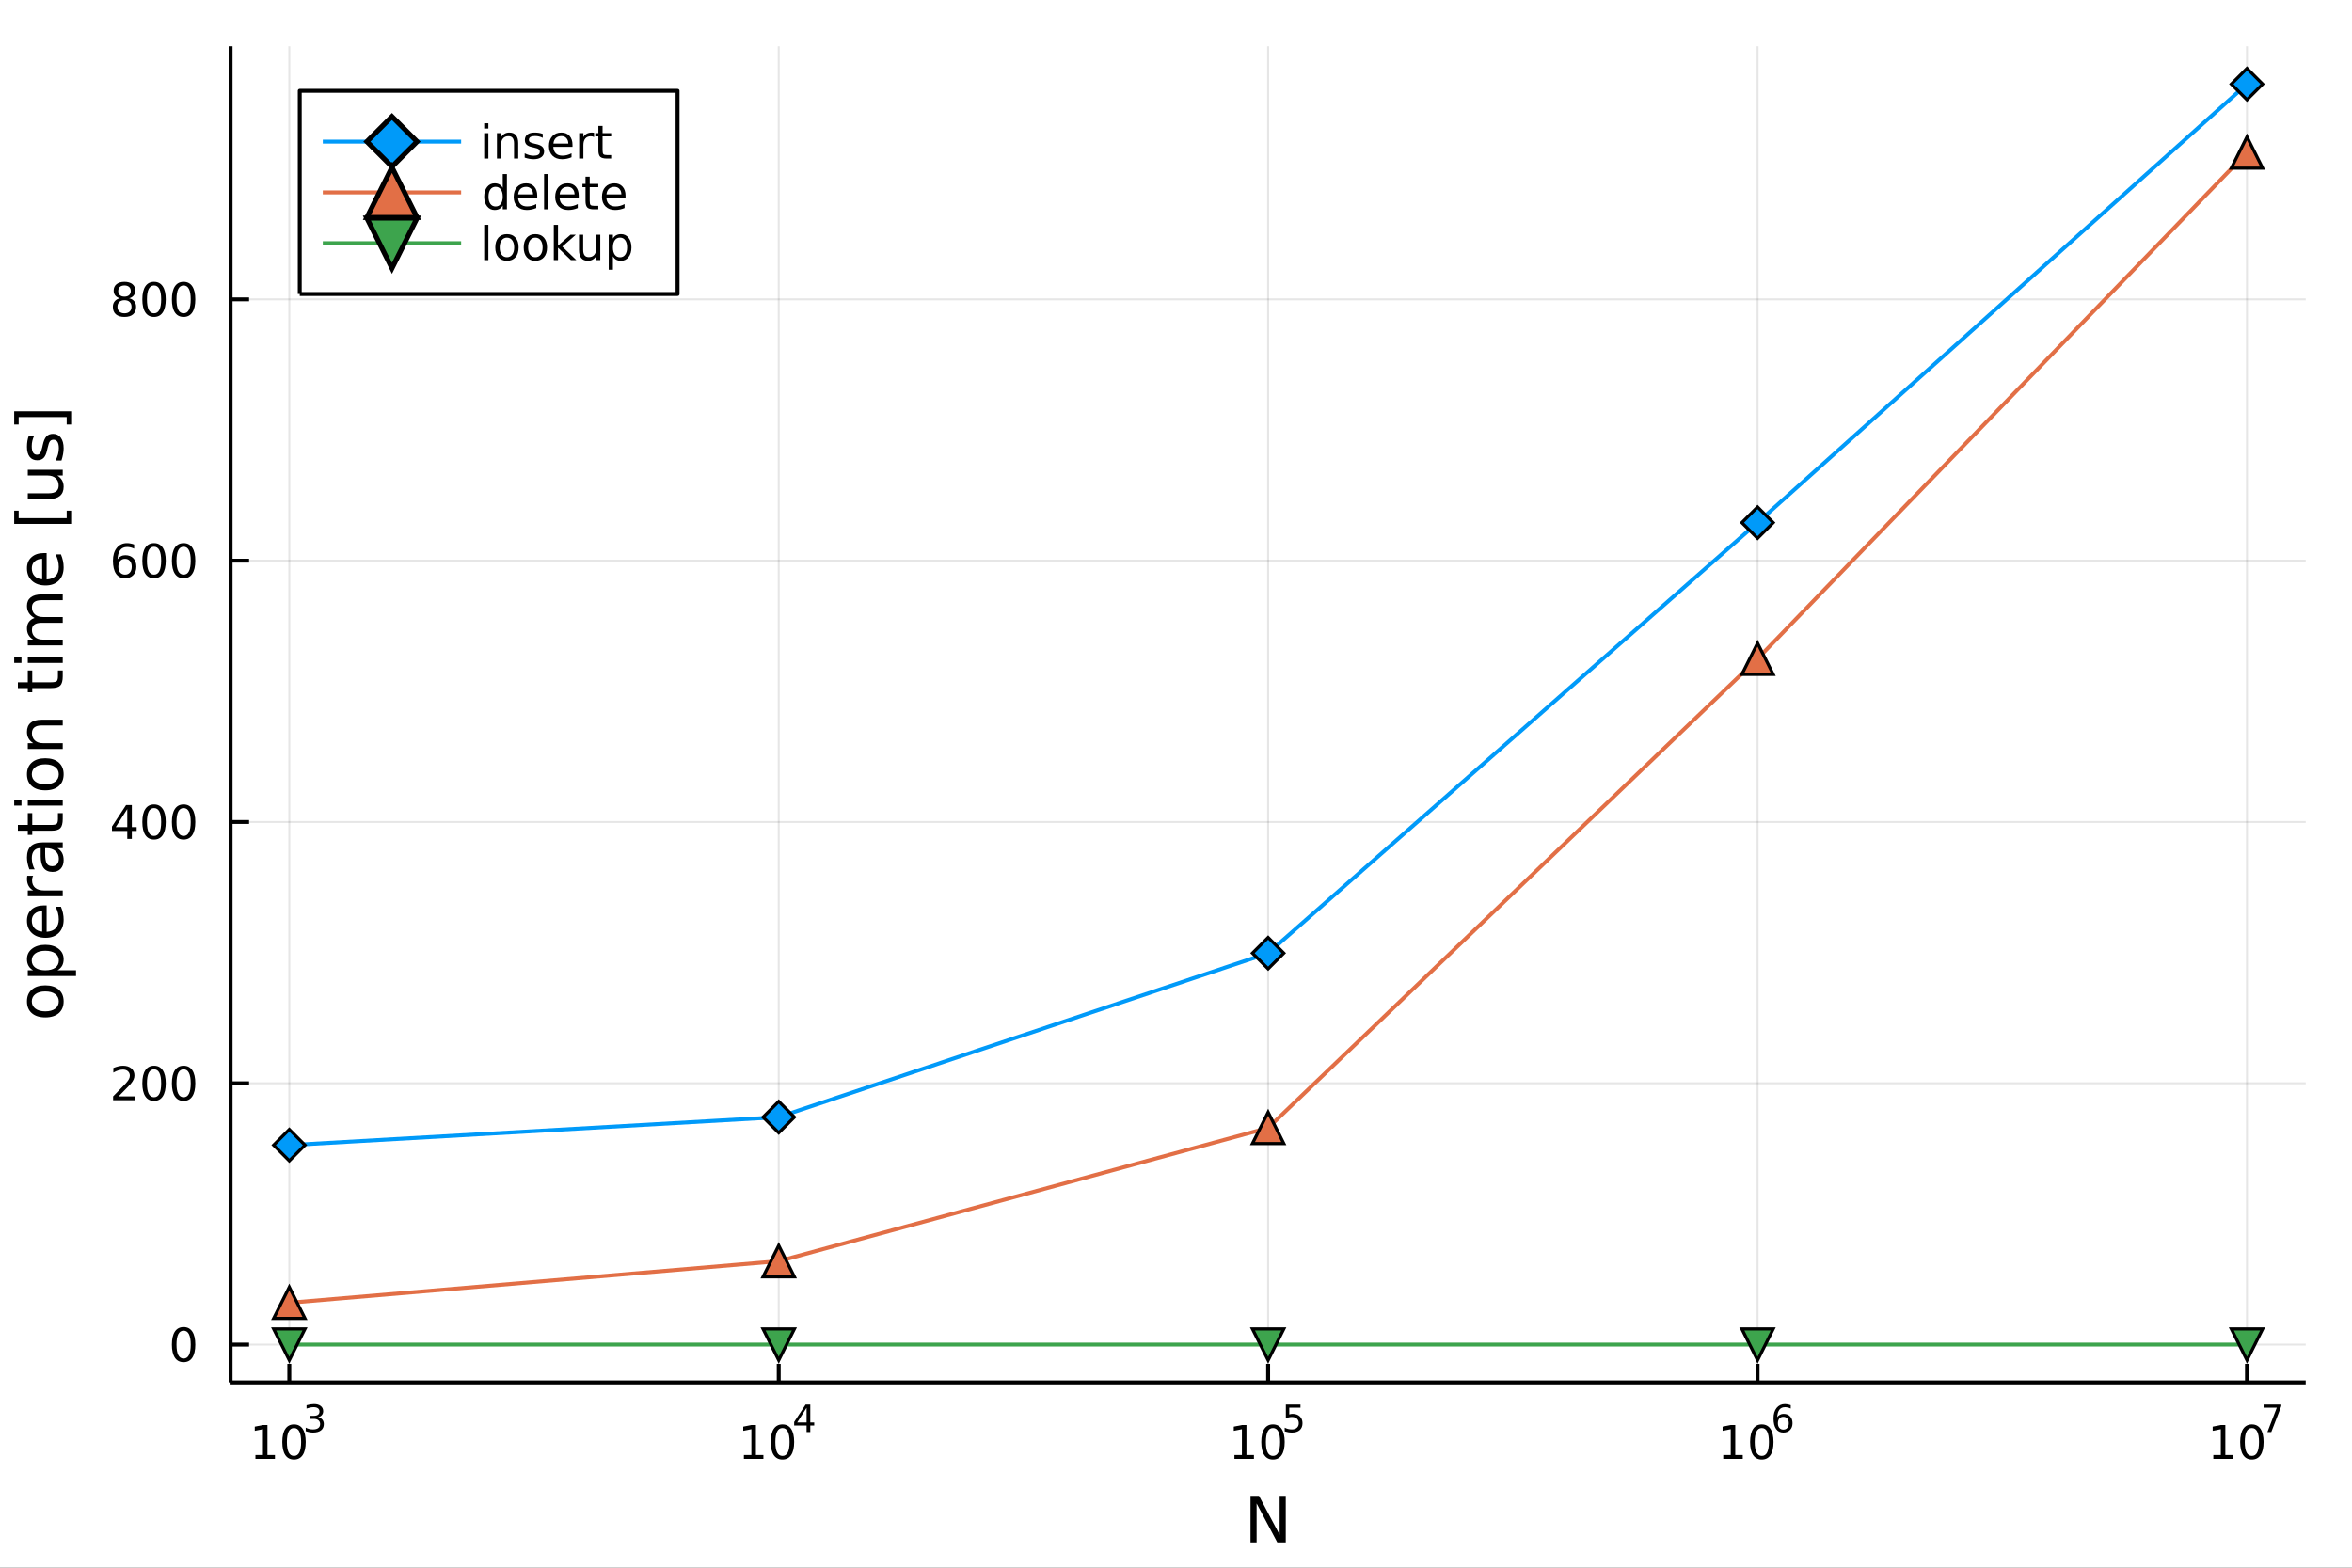 <?xml version="1.0" encoding="utf-8"?>
<svg xmlns="http://www.w3.org/2000/svg" xmlns:xlink="http://www.w3.org/1999/xlink" width="600" height="400" viewBox="0 0 2400 1600">
<rect x="0" y="0" width="2400" height="1600" fill="#333333" stroke="none"/>
<defs>
  <clipPath id="clip230">
    <rect x="0" y="0" width="2400" height="1600"/>
  </clipPath>
</defs>
<path clip-path="url(#clip230)" d="
M0 1600 L2400 1600 L2400 0 L0 0  Z
  " fill="#ffffff" fill-rule="evenodd" fill-opacity="1"/>
<defs>
  <clipPath id="clip231">
    <rect x="480" y="0" width="1681" height="1600"/>
  </clipPath>
</defs>
<path clip-path="url(#clip230)" d="
M235.283 1410.9 L2352.76 1410.9 L2352.76 47.244 L235.283 47.244  Z
  " fill="#ffffff" fill-rule="evenodd" fill-opacity="1"/>
<defs>
  <clipPath id="clip232">
    <rect x="235" y="47" width="2118" height="1365"/>
  </clipPath>
</defs>
<polyline clip-path="url(#clip232)" style="stroke:#000000; stroke-linecap:butt; stroke-linejoin:round; stroke-width:2; stroke-opacity:0.1; fill:none" points="
  295.211,1410.9 295.211,47.244 
  "/>
<polyline clip-path="url(#clip232)" style="stroke:#000000; stroke-linecap:butt; stroke-linejoin:round; stroke-width:2; stroke-opacity:0.1; fill:none" points="
  794.615,1410.9 794.615,47.244 
  "/>
<polyline clip-path="url(#clip232)" style="stroke:#000000; stroke-linecap:butt; stroke-linejoin:round; stroke-width:2; stroke-opacity:0.1; fill:none" points="
  1294.02,1410.9 1294.02,47.244 
  "/>
<polyline clip-path="url(#clip232)" style="stroke:#000000; stroke-linecap:butt; stroke-linejoin:round; stroke-width:2; stroke-opacity:0.1; fill:none" points="
  1793.42,1410.9 1793.42,47.244 
  "/>
<polyline clip-path="url(#clip232)" style="stroke:#000000; stroke-linecap:butt; stroke-linejoin:round; stroke-width:2; stroke-opacity:0.1; fill:none" points="
  2292.83,1410.9 2292.83,47.244 
  "/>
<polyline clip-path="url(#clip230)" style="stroke:#000000; stroke-linecap:butt; stroke-linejoin:round; stroke-width:4; stroke-opacity:1; fill:none" points="
  235.283,1410.9 2352.76,1410.9 
  "/>
<polyline clip-path="url(#clip230)" style="stroke:#000000; stroke-linecap:butt; stroke-linejoin:round; stroke-width:4; stroke-opacity:1; fill:none" points="
  295.211,1410.9 295.211,1392 
  "/>
<polyline clip-path="url(#clip230)" style="stroke:#000000; stroke-linecap:butt; stroke-linejoin:round; stroke-width:4; stroke-opacity:1; fill:none" points="
  794.615,1410.9 794.615,1392 
  "/>
<polyline clip-path="url(#clip230)" style="stroke:#000000; stroke-linecap:butt; stroke-linejoin:round; stroke-width:4; stroke-opacity:1; fill:none" points="
  1294.02,1410.9 1294.02,1392 
  "/>
<polyline clip-path="url(#clip230)" style="stroke:#000000; stroke-linecap:butt; stroke-linejoin:round; stroke-width:4; stroke-opacity:1; fill:none" points="
  1793.42,1410.9 1793.42,1392 
  "/>
<polyline clip-path="url(#clip230)" style="stroke:#000000; stroke-linecap:butt; stroke-linejoin:round; stroke-width:4; stroke-opacity:1; fill:none" points="
  2292.83,1410.9 2292.83,1392 
  "/>
<path clip-path="url(#clip230)" d="M260.655 1485.02 L268.294 1485.02 L268.294 1458.66 L259.984 1460.32 L259.984 1456.06 L268.248 1454.4 L272.923 1454.4 L272.923 1485.02 L280.562 1485.02 L280.562 1488.96 L260.655 1488.96 L260.655 1485.02 Z" fill="#000000" fill-rule="evenodd" fill-opacity="1" /><path clip-path="url(#clip230)" d="M300.007 1457.48 Q296.395 1457.48 294.567 1461.04 Q292.761 1464.58 292.761 1471.71 Q292.761 1478.82 294.567 1482.38 Q296.395 1485.92 300.007 1485.92 Q303.641 1485.92 305.446 1482.38 Q307.275 1478.82 307.275 1471.71 Q307.275 1464.58 305.446 1461.04 Q303.641 1457.48 300.007 1457.48 M300.007 1453.77 Q305.817 1453.77 308.872 1458.38 Q311.951 1462.96 311.951 1471.71 Q311.951 1480.44 308.872 1485.04 Q305.817 1489.63 300.007 1489.63 Q294.196 1489.63 291.118 1485.04 Q288.062 1480.44 288.062 1471.71 Q288.062 1462.96 291.118 1458.38 Q294.196 1453.77 300.007 1453.77 Z" fill="#000000" fill-rule="evenodd" fill-opacity="1" /><path clip-path="url(#clip230)" d="M324.646 1446.41 Q327.373 1446.99 328.897 1448.83 Q330.439 1450.68 330.439 1453.38 Q330.439 1457.54 327.58 1459.82 Q324.721 1462.09 319.455 1462.09 Q317.687 1462.09 315.807 1461.73 Q313.945 1461.4 311.951 1460.7 L311.951 1457.03 Q313.531 1457.95 315.412 1458.42 Q317.292 1458.89 319.342 1458.89 Q322.916 1458.89 324.778 1457.48 Q326.659 1456.07 326.659 1453.38 Q326.659 1450.9 324.91 1449.51 Q323.179 1448.1 320.076 1448.1 L316.803 1448.1 L316.803 1444.98 L320.226 1444.98 Q323.029 1444.98 324.515 1443.87 Q326 1442.74 326 1440.63 Q326 1438.47 324.458 1437.32 Q322.935 1436.16 320.076 1436.16 Q318.515 1436.16 316.728 1436.49 Q314.941 1436.83 312.797 1437.55 L312.797 1434.16 Q314.96 1433.56 316.841 1433.26 Q318.741 1432.96 320.414 1432.96 Q324.74 1432.96 327.26 1434.93 Q329.781 1436.89 329.781 1440.24 Q329.781 1442.57 328.445 1444.19 Q327.11 1445.79 324.646 1446.41 Z" fill="#000000" fill-rule="evenodd" fill-opacity="1" /><path clip-path="url(#clip230)" d="M759.072 1485.02 L766.71 1485.02 L766.71 1458.66 L758.4 1460.32 L758.4 1456.06 L766.664 1454.4 L771.34 1454.4 L771.34 1485.02 L778.979 1485.02 L778.979 1488.96 L759.072 1488.96 L759.072 1485.02 Z" fill="#000000" fill-rule="evenodd" fill-opacity="1" /><path clip-path="url(#clip230)" d="M798.423 1457.48 Q794.812 1457.48 792.983 1461.04 Q791.178 1464.58 791.178 1471.71 Q791.178 1478.82 792.983 1482.38 Q794.812 1485.92 798.423 1485.92 Q802.057 1485.92 803.863 1482.38 Q805.692 1478.82 805.692 1471.71 Q805.692 1464.58 803.863 1461.04 Q802.057 1457.48 798.423 1457.48 M798.423 1453.77 Q804.233 1453.77 807.289 1458.38 Q810.368 1462.96 810.368 1471.71 Q810.368 1480.44 807.289 1485.04 Q804.233 1489.63 798.423 1489.63 Q792.613 1489.63 789.534 1485.04 Q786.479 1480.44 786.479 1471.71 Q786.479 1462.96 789.534 1458.38 Q792.613 1453.77 798.423 1453.77 Z" fill="#000000" fill-rule="evenodd" fill-opacity="1" /><path clip-path="url(#clip230)" d="M823.044 1436.78 L813.452 1451.77 L823.044 1451.77 L823.044 1436.78 M822.047 1433.47 L826.824 1433.47 L826.824 1451.77 L830.83 1451.77 L830.83 1454.93 L826.824 1454.93 L826.824 1461.55 L823.044 1461.55 L823.044 1454.93 L810.368 1454.93 L810.368 1451.26 L822.047 1433.47 Z" fill="#000000" fill-rule="evenodd" fill-opacity="1" /><path clip-path="url(#clip230)" d="M1259.62 1485.02 L1267.26 1485.02 L1267.26 1458.66 L1258.95 1460.32 L1258.95 1456.06 L1267.22 1454.4 L1271.89 1454.4 L1271.89 1485.02 L1279.53 1485.02 L1279.53 1488.96 L1259.62 1488.96 L1259.62 1485.02 Z" fill="#000000" fill-rule="evenodd" fill-opacity="1" /><path clip-path="url(#clip230)" d="M1298.97 1457.48 Q1295.36 1457.48 1293.53 1461.04 Q1291.73 1464.58 1291.73 1471.71 Q1291.73 1478.82 1293.53 1482.38 Q1295.36 1485.92 1298.97 1485.92 Q1302.61 1485.92 1304.41 1482.38 Q1306.24 1478.82 1306.24 1471.71 Q1306.24 1464.58 1304.41 1461.04 Q1302.61 1457.48 1298.97 1457.48 M1298.97 1453.77 Q1304.78 1453.77 1307.84 1458.38 Q1310.92 1462.96 1310.92 1471.71 Q1310.92 1480.44 1307.84 1485.04 Q1304.78 1489.63 1298.97 1489.63 Q1293.16 1489.63 1290.09 1485.04 Q1287.03 1480.44 1287.03 1471.71 Q1287.03 1462.96 1290.09 1458.38 Q1293.16 1453.77 1298.97 1453.77 Z" fill="#000000" fill-rule="evenodd" fill-opacity="1" /><path clip-path="url(#clip230)" d="M1312.1 1433.47 L1327.02 1433.47 L1327.02 1436.66 L1315.58 1436.66 L1315.58 1443.55 Q1316.41 1443.27 1317.24 1443.13 Q1318.07 1442.98 1318.89 1442.98 Q1323.6 1442.98 1326.34 1445.56 Q1329.09 1448.14 1329.09 1452.54 Q1329.09 1457.07 1326.27 1459.59 Q1323.44 1462.09 1318.31 1462.09 Q1316.54 1462.09 1314.7 1461.79 Q1312.87 1461.49 1310.92 1460.89 L1310.92 1457.07 Q1312.61 1457.99 1314.42 1458.44 Q1316.22 1458.89 1318.24 1458.89 Q1321.49 1458.89 1323.39 1457.18 Q1325.29 1455.47 1325.29 1452.54 Q1325.29 1449.6 1323.39 1447.89 Q1321.49 1446.18 1318.24 1446.18 Q1316.71 1446.18 1315.19 1446.52 Q1313.68 1446.86 1312.1 1447.57 L1312.1 1433.47 Z" fill="#000000" fill-rule="evenodd" fill-opacity="1" /><path clip-path="url(#clip230)" d="M1758.42 1485.02 L1766.05 1485.02 L1766.05 1458.66 L1757.74 1460.32 L1757.74 1456.06 L1766.01 1454.4 L1770.68 1454.4 L1770.68 1485.02 L1778.32 1485.02 L1778.32 1488.96 L1758.42 1488.96 L1758.42 1485.02 Z" fill="#000000" fill-rule="evenodd" fill-opacity="1" /><path clip-path="url(#clip230)" d="M1797.77 1457.48 Q1794.16 1457.48 1792.33 1461.04 Q1790.52 1464.58 1790.52 1471.71 Q1790.52 1478.82 1792.33 1482.38 Q1794.16 1485.92 1797.77 1485.92 Q1801.4 1485.92 1803.21 1482.38 Q1805.04 1478.82 1805.04 1471.71 Q1805.04 1464.58 1803.21 1461.04 Q1801.4 1457.48 1797.77 1457.48 M1797.77 1453.77 Q1803.58 1453.77 1806.63 1458.38 Q1809.71 1462.96 1809.71 1471.71 Q1809.71 1480.44 1806.63 1485.04 Q1803.58 1489.63 1797.77 1489.63 Q1791.96 1489.63 1788.88 1485.04 Q1785.82 1480.44 1785.82 1471.71 Q1785.82 1462.96 1788.88 1458.38 Q1791.96 1453.77 1797.77 1453.77 Z" fill="#000000" fill-rule="evenodd" fill-opacity="1" /><path clip-path="url(#clip230)" d="M1819.74 1445.99 Q1817.18 1445.99 1815.67 1447.74 Q1814.19 1449.49 1814.19 1452.54 Q1814.19 1455.57 1815.67 1457.33 Q1817.18 1459.08 1819.74 1459.08 Q1822.29 1459.08 1823.78 1457.33 Q1825.28 1455.57 1825.28 1452.54 Q1825.28 1449.49 1823.78 1447.74 Q1822.29 1445.99 1819.74 1445.99 M1827.28 1434.09 L1827.28 1437.55 Q1825.85 1436.87 1824.38 1436.51 Q1822.93 1436.16 1821.5 1436.16 Q1817.74 1436.16 1815.75 1438.69 Q1813.77 1441.23 1813.49 1446.37 Q1814.6 1444.73 1816.28 1443.87 Q1817.95 1442.98 1819.96 1442.98 Q1824.19 1442.98 1826.64 1445.56 Q1829.1 1448.12 1829.1 1452.54 Q1829.1 1456.86 1826.54 1459.48 Q1823.99 1462.09 1819.74 1462.09 Q1814.86 1462.09 1812.29 1458.37 Q1809.71 1454.62 1809.71 1447.53 Q1809.71 1440.88 1812.87 1436.93 Q1816.03 1432.96 1821.35 1432.96 Q1822.78 1432.96 1824.23 1433.24 Q1825.7 1433.52 1827.28 1434.09 Z" fill="#000000" fill-rule="evenodd" fill-opacity="1" /><path clip-path="url(#clip230)" d="M2258.49 1485.02 L2266.13 1485.02 L2266.13 1458.66 L2257.82 1460.32 L2257.82 1456.06 L2266.08 1454.4 L2270.76 1454.4 L2270.76 1485.02 L2278.39 1485.02 L2278.39 1488.96 L2258.49 1488.96 L2258.49 1485.02 Z" fill="#000000" fill-rule="evenodd" fill-opacity="1" /><path clip-path="url(#clip230)" d="M2297.84 1457.48 Q2294.23 1457.48 2292.4 1461.04 Q2290.59 1464.58 2290.59 1471.71 Q2290.59 1478.82 2292.4 1482.38 Q2294.23 1485.92 2297.84 1485.92 Q2301.47 1485.92 2303.28 1482.38 Q2305.11 1478.82 2305.11 1471.71 Q2305.11 1464.58 2303.28 1461.04 Q2301.47 1457.48 2297.84 1457.48 M2297.84 1453.77 Q2303.65 1453.77 2306.7 1458.38 Q2309.78 1462.96 2309.78 1471.71 Q2309.78 1480.44 2306.7 1485.04 Q2303.65 1489.63 2297.84 1489.63 Q2292.03 1489.63 2288.95 1485.04 Q2285.89 1480.44 2285.89 1471.71 Q2285.89 1462.96 2288.95 1458.38 Q2292.03 1453.77 2297.84 1453.77 Z" fill="#000000" fill-rule="evenodd" fill-opacity="1" /><path clip-path="url(#clip230)" d="M2309.78 1433.47 L2327.84 1433.47 L2327.84 1435.08 L2317.64 1461.55 L2313.68 1461.55 L2323.27 1436.66 L2309.78 1436.66 L2309.78 1433.47 Z" fill="#000000" fill-rule="evenodd" fill-opacity="1" /><path clip-path="url(#clip230)" d="M1276.04 1526.67 L1284.69 1526.67 L1305.76 1566.42 L1305.76 1526.67 L1312 1526.67 L1312 1574.19 L1303.35 1574.19 L1282.27 1534.43 L1282.27 1574.19 L1276.04 1574.19 L1276.04 1526.67 Z" fill="#000000" fill-rule="evenodd" fill-opacity="1" /><polyline clip-path="url(#clip232)" style="stroke:#000000; stroke-linecap:butt; stroke-linejoin:round; stroke-width:2; stroke-opacity:0.1; fill:none" points="
  235.283,1372.31 2352.76,1372.31 
  "/>
<polyline clip-path="url(#clip232)" style="stroke:#000000; stroke-linecap:butt; stroke-linejoin:round; stroke-width:2; stroke-opacity:0.1; fill:none" points="
  235.283,1105.61 2352.76,1105.61 
  "/>
<polyline clip-path="url(#clip232)" style="stroke:#000000; stroke-linecap:butt; stroke-linejoin:round; stroke-width:2; stroke-opacity:0.1; fill:none" points="
  235.283,838.922 2352.76,838.922 
  "/>
<polyline clip-path="url(#clip232)" style="stroke:#000000; stroke-linecap:butt; stroke-linejoin:round; stroke-width:2; stroke-opacity:0.1; fill:none" points="
  235.283,572.23 2352.76,572.23 
  "/>
<polyline clip-path="url(#clip232)" style="stroke:#000000; stroke-linecap:butt; stroke-linejoin:round; stroke-width:2; stroke-opacity:0.1; fill:none" points="
  235.283,305.539 2352.76,305.539 
  "/>
<polyline clip-path="url(#clip230)" style="stroke:#000000; stroke-linecap:butt; stroke-linejoin:round; stroke-width:4; stroke-opacity:1; fill:none" points="
  235.283,1410.9 235.283,47.244 
  "/>
<polyline clip-path="url(#clip230)" style="stroke:#000000; stroke-linecap:butt; stroke-linejoin:round; stroke-width:4; stroke-opacity:1; fill:none" points="
  235.283,1372.31 254.18,1372.31 
  "/>
<polyline clip-path="url(#clip230)" style="stroke:#000000; stroke-linecap:butt; stroke-linejoin:round; stroke-width:4; stroke-opacity:1; fill:none" points="
  235.283,1105.61 254.18,1105.61 
  "/>
<polyline clip-path="url(#clip230)" style="stroke:#000000; stroke-linecap:butt; stroke-linejoin:round; stroke-width:4; stroke-opacity:1; fill:none" points="
  235.283,838.922 254.18,838.922 
  "/>
<polyline clip-path="url(#clip230)" style="stroke:#000000; stroke-linecap:butt; stroke-linejoin:round; stroke-width:4; stroke-opacity:1; fill:none" points="
  235.283,572.23 254.18,572.23 
  "/>
<polyline clip-path="url(#clip230)" style="stroke:#000000; stroke-linecap:butt; stroke-linejoin:round; stroke-width:4; stroke-opacity:1; fill:none" points="
  235.283,305.539 254.18,305.539 
  "/>
<path clip-path="url(#clip230)" d="M187.338 1358.1 Q183.727 1358.1 181.899 1361.67 Q180.093 1365.21 180.093 1372.34 Q180.093 1379.45 181.899 1383.01 Q183.727 1386.55 187.338 1386.55 Q190.973 1386.55 192.778 1383.01 Q194.607 1379.45 194.607 1372.34 Q194.607 1365.21 192.778 1361.67 Q190.973 1358.1 187.338 1358.1 M187.338 1354.4 Q193.149 1354.4 196.204 1359.01 Q199.283 1363.59 199.283 1372.34 Q199.283 1381.07 196.204 1385.67 Q193.149 1390.26 187.338 1390.26 Q181.528 1390.26 178.45 1385.67 Q175.394 1381.07 175.394 1372.34 Q175.394 1363.59 178.45 1359.01 Q181.528 1354.4 187.338 1354.4 Z" fill="#000000" fill-rule="evenodd" fill-opacity="1" /><path clip-path="url(#clip230)" d="M121.043 1118.96 L137.362 1118.96 L137.362 1122.89 L115.418 1122.89 L115.418 1118.96 Q118.08 1116.2 122.663 1111.57 Q127.269 1106.92 128.45 1105.58 Q130.695 1103.06 131.575 1101.32 Q132.478 1099.56 132.478 1097.87 Q132.478 1095.12 130.533 1093.38 Q128.612 1091.64 125.51 1091.64 Q123.311 1091.64 120.857 1092.41 Q118.427 1093.17 115.649 1094.72 L115.649 1090 Q118.473 1088.87 120.927 1088.29 Q123.38 1087.71 125.418 1087.71 Q130.788 1087.71 133.982 1090.39 Q137.177 1093.08 137.177 1097.57 Q137.177 1099.7 136.367 1101.62 Q135.579 1103.52 133.473 1106.11 Q132.894 1106.78 129.792 1110 Q126.691 1113.19 121.043 1118.96 Z" fill="#000000" fill-rule="evenodd" fill-opacity="1" /><path clip-path="url(#clip230)" d="M157.177 1091.41 Q153.566 1091.41 151.737 1094.98 Q149.931 1098.52 149.931 1105.65 Q149.931 1112.76 151.737 1116.32 Q153.566 1119.86 157.177 1119.86 Q160.811 1119.86 162.616 1116.32 Q164.445 1112.76 164.445 1105.65 Q164.445 1098.52 162.616 1094.98 Q160.811 1091.41 157.177 1091.41 M157.177 1087.71 Q162.987 1087.71 166.042 1092.32 Q169.121 1096.9 169.121 1105.65 Q169.121 1114.38 166.042 1118.98 Q162.987 1123.57 157.177 1123.57 Q151.366 1123.57 148.288 1118.98 Q145.232 1114.38 145.232 1105.65 Q145.232 1096.9 148.288 1092.32 Q151.366 1087.71 157.177 1087.71 Z" fill="#000000" fill-rule="evenodd" fill-opacity="1" /><path clip-path="url(#clip230)" d="M187.338 1091.41 Q183.727 1091.41 181.899 1094.98 Q180.093 1098.52 180.093 1105.65 Q180.093 1112.76 181.899 1116.32 Q183.727 1119.86 187.338 1119.86 Q190.973 1119.86 192.778 1116.32 Q194.607 1112.76 194.607 1105.65 Q194.607 1098.52 192.778 1094.98 Q190.973 1091.41 187.338 1091.41 M187.338 1087.71 Q193.149 1087.71 196.204 1092.32 Q199.283 1096.9 199.283 1105.65 Q199.283 1114.38 196.204 1118.98 Q193.149 1123.57 187.338 1123.57 Q181.528 1123.57 178.45 1118.98 Q175.394 1114.38 175.394 1105.65 Q175.394 1096.9 178.45 1092.32 Q181.528 1087.71 187.338 1087.71 Z" fill="#000000" fill-rule="evenodd" fill-opacity="1" /><path clip-path="url(#clip230)" d="M129.862 825.716 L118.056 844.165 L129.862 844.165 L129.862 825.716 M128.635 821.642 L134.515 821.642 L134.515 844.165 L139.445 844.165 L139.445 848.054 L134.515 848.054 L134.515 856.202 L129.862 856.202 L129.862 848.054 L114.26 848.054 L114.26 843.54 L128.635 821.642 Z" fill="#000000" fill-rule="evenodd" fill-opacity="1" /><path clip-path="url(#clip230)" d="M157.177 824.721 Q153.566 824.721 151.737 828.286 Q149.931 831.827 149.931 838.957 Q149.931 846.063 151.737 849.628 Q153.566 853.17 157.177 853.17 Q160.811 853.17 162.616 849.628 Q164.445 846.063 164.445 838.957 Q164.445 831.827 162.616 828.286 Q160.811 824.721 157.177 824.721 M157.177 821.017 Q162.987 821.017 166.042 825.624 Q169.121 830.207 169.121 838.957 Q169.121 847.684 166.042 852.29 Q162.987 856.873 157.177 856.873 Q151.366 856.873 148.288 852.29 Q145.232 847.684 145.232 838.957 Q145.232 830.207 148.288 825.624 Q151.366 821.017 157.177 821.017 Z" fill="#000000" fill-rule="evenodd" fill-opacity="1" /><path clip-path="url(#clip230)" d="M187.338 824.721 Q183.727 824.721 181.899 828.286 Q180.093 831.827 180.093 838.957 Q180.093 846.063 181.899 849.628 Q183.727 853.17 187.338 853.17 Q190.973 853.17 192.778 849.628 Q194.607 846.063 194.607 838.957 Q194.607 831.827 192.778 828.286 Q190.973 824.721 187.338 824.721 M187.338 821.017 Q193.149 821.017 196.204 825.624 Q199.283 830.207 199.283 838.957 Q199.283 847.684 196.204 852.29 Q193.149 856.873 187.338 856.873 Q181.528 856.873 178.45 852.29 Q175.394 847.684 175.394 838.957 Q175.394 830.207 178.45 825.624 Q181.528 821.017 187.338 821.017 Z" fill="#000000" fill-rule="evenodd" fill-opacity="1" /><path clip-path="url(#clip230)" d="M127.593 570.367 Q124.445 570.367 122.593 572.52 Q120.765 574.673 120.765 578.423 Q120.765 582.149 122.593 584.325 Q124.445 586.478 127.593 586.478 Q130.742 586.478 132.57 584.325 Q134.422 582.149 134.422 578.423 Q134.422 574.673 132.57 572.52 Q130.742 570.367 127.593 570.367 M136.876 555.714 L136.876 559.974 Q135.117 559.14 133.311 558.7 Q131.529 558.261 129.769 558.261 Q125.14 558.261 122.686 561.386 Q120.255 564.511 119.908 570.83 Q121.274 568.816 123.334 567.751 Q125.394 566.663 127.871 566.663 Q133.08 566.663 136.089 569.835 Q139.121 572.983 139.121 578.423 Q139.121 583.747 135.973 586.964 Q132.825 590.182 127.593 590.182 Q121.598 590.182 118.427 585.598 Q115.256 580.992 115.256 572.265 Q115.256 564.071 119.144 559.21 Q123.033 554.325 129.584 554.325 Q131.343 554.325 133.126 554.673 Q134.931 555.02 136.876 555.714 Z" fill="#000000" fill-rule="evenodd" fill-opacity="1" /><path clip-path="url(#clip230)" d="M157.177 558.029 Q153.566 558.029 151.737 561.594 Q149.931 565.136 149.931 572.265 Q149.931 579.372 151.737 582.936 Q153.566 586.478 157.177 586.478 Q160.811 586.478 162.616 582.936 Q164.445 579.372 164.445 572.265 Q164.445 565.136 162.616 561.594 Q160.811 558.029 157.177 558.029 M157.177 554.325 Q162.987 554.325 166.042 558.932 Q169.121 563.515 169.121 572.265 Q169.121 580.992 166.042 585.598 Q162.987 590.182 157.177 590.182 Q151.366 590.182 148.288 585.598 Q145.232 580.992 145.232 572.265 Q145.232 563.515 148.288 558.932 Q151.366 554.325 157.177 554.325 Z" fill="#000000" fill-rule="evenodd" fill-opacity="1" /><path clip-path="url(#clip230)" d="M187.338 558.029 Q183.727 558.029 181.899 561.594 Q180.093 565.136 180.093 572.265 Q180.093 579.372 181.899 582.936 Q183.727 586.478 187.338 586.478 Q190.973 586.478 192.778 582.936 Q194.607 579.372 194.607 572.265 Q194.607 565.136 192.778 561.594 Q190.973 558.029 187.338 558.029 M187.338 554.325 Q193.149 554.325 196.204 558.932 Q199.283 563.515 199.283 572.265 Q199.283 580.992 196.204 585.598 Q193.149 590.182 187.338 590.182 Q181.528 590.182 178.45 585.598 Q175.394 580.992 175.394 572.265 Q175.394 563.515 178.45 558.932 Q181.528 554.325 187.338 554.325 Z" fill="#000000" fill-rule="evenodd" fill-opacity="1" /><path clip-path="url(#clip230)" d="M127.015 306.407 Q123.681 306.407 121.76 308.189 Q119.862 309.972 119.862 313.097 Q119.862 316.222 121.76 318.004 Q123.681 319.786 127.015 319.786 Q130.348 319.786 132.269 318.004 Q134.191 316.198 134.191 313.097 Q134.191 309.972 132.269 308.189 Q130.371 306.407 127.015 306.407 M122.339 304.416 Q119.33 303.675 117.64 301.615 Q115.973 299.555 115.973 296.592 Q115.973 292.448 118.913 290.041 Q121.876 287.634 127.015 287.634 Q132.177 287.634 135.117 290.041 Q138.056 292.448 138.056 296.592 Q138.056 299.555 136.367 301.615 Q134.7 303.675 131.714 304.416 Q135.093 305.203 136.968 307.495 Q138.867 309.786 138.867 313.097 Q138.867 318.12 135.788 320.805 Q132.732 323.49 127.015 323.49 Q121.297 323.49 118.218 320.805 Q115.163 318.12 115.163 313.097 Q115.163 309.786 117.061 307.495 Q118.959 305.203 122.339 304.416 M120.626 297.032 Q120.626 299.717 122.293 301.222 Q123.982 302.726 127.015 302.726 Q130.024 302.726 131.714 301.222 Q133.427 299.717 133.427 297.032 Q133.427 294.347 131.714 292.842 Q130.024 291.337 127.015 291.337 Q123.982 291.337 122.293 292.842 Q120.626 294.347 120.626 297.032 Z" fill="#000000" fill-rule="evenodd" fill-opacity="1" /><path clip-path="url(#clip230)" d="M157.177 291.337 Q153.566 291.337 151.737 294.902 Q149.931 298.444 149.931 305.573 Q149.931 312.68 151.737 316.245 Q153.566 319.786 157.177 319.786 Q160.811 319.786 162.616 316.245 Q164.445 312.68 164.445 305.573 Q164.445 298.444 162.616 294.902 Q160.811 291.337 157.177 291.337 M157.177 287.634 Q162.987 287.634 166.042 292.24 Q169.121 296.823 169.121 305.573 Q169.121 314.3 166.042 318.907 Q162.987 323.49 157.177 323.49 Q151.366 323.49 148.288 318.907 Q145.232 314.3 145.232 305.573 Q145.232 296.823 148.288 292.24 Q151.366 287.634 157.177 287.634 Z" fill="#000000" fill-rule="evenodd" fill-opacity="1" /><path clip-path="url(#clip230)" d="M187.338 291.337 Q183.727 291.337 181.899 294.902 Q180.093 298.444 180.093 305.573 Q180.093 312.68 181.899 316.245 Q183.727 319.786 187.338 319.786 Q190.973 319.786 192.778 316.245 Q194.607 312.68 194.607 305.573 Q194.607 298.444 192.778 294.902 Q190.973 291.337 187.338 291.337 M187.338 287.634 Q193.149 287.634 196.204 292.24 Q199.283 296.823 199.283 305.573 Q199.283 314.3 196.204 318.907 Q193.149 323.49 187.338 323.49 Q181.528 323.49 178.45 318.907 Q175.394 314.3 175.394 305.573 Q175.394 296.823 178.45 292.24 Q181.528 287.634 187.338 287.634 Z" fill="#000000" fill-rule="evenodd" fill-opacity="1" /><path clip-path="url(#clip230)" d="M32.462 1022.02 Q32.462 1026.73 36.154 1029.47 Q39.815 1032.21 46.212 1032.21 Q52.609 1032.21 56.302 1029.5 Q59.962 1026.76 59.962 1022.02 Q59.962 1017.34 56.27 1014.6 Q52.578 1011.87 46.212 1011.87 Q39.878 1011.87 36.186 1014.6 Q32.462 1017.34 32.462 1022.02 M27.497 1022.02 Q27.497 1014.38 32.462 1010.02 Q37.427 1005.66 46.212 1005.66 Q54.965 1005.66 59.962 1010.02 Q64.927 1014.38 64.927 1022.02 Q64.927 1029.69 59.962 1034.05 Q54.965 1038.38 46.212 1038.38 Q37.427 1038.38 32.462 1034.05 Q27.497 1029.69 27.497 1022.02 Z" fill="#000000" fill-rule="evenodd" fill-opacity="1" /><path clip-path="url(#clip230)" d="M58.657 990.287 L77.563 990.287 L77.563 996.175 L28.356 996.175 L28.356 990.287 L33.767 990.287 Q30.584 988.441 29.056 985.64 Q27.497 982.807 27.497 978.893 Q27.497 972.4 32.653 968.357 Q37.809 964.283 46.212 964.283 Q54.615 964.283 59.771 968.357 Q64.927 972.4 64.927 978.893 Q64.927 982.807 63.399 985.64 Q61.84 988.441 58.657 990.287 M46.212 970.362 Q39.751 970.362 36.09 973.036 Q32.398 975.678 32.398 980.325 Q32.398 984.972 36.09 987.645 Q39.751 990.287 46.212 990.287 Q52.673 990.287 56.365 987.645 Q60.026 984.972 60.026 980.325 Q60.026 975.678 56.365 973.036 Q52.673 970.362 46.212 970.362 Z" fill="#000000" fill-rule="evenodd" fill-opacity="1" /><path clip-path="url(#clip230)" d="M44.716 924.084 L47.581 924.084 L47.581 951.011 Q53.628 950.629 56.811 947.382 Q59.962 944.104 59.962 938.279 Q59.962 934.905 59.134 931.754 Q58.307 928.572 56.652 925.452 L62.19 925.452 Q63.527 928.603 64.227 931.914 Q64.927 935.224 64.927 938.629 Q64.927 947.159 59.962 952.157 Q54.997 957.122 46.53 957.122 Q37.777 957.122 32.653 952.411 Q27.497 947.669 27.497 939.648 Q27.497 932.455 32.144 928.285 Q36.759 924.084 44.716 924.084 M42.997 929.94 Q38.191 930.004 35.327 932.646 Q32.462 935.256 32.462 939.584 Q32.462 944.486 35.231 947.446 Q38 950.374 43.029 950.82 L42.997 929.94 Z" fill="#000000" fill-rule="evenodd" fill-opacity="1" /><path clip-path="url(#clip230)" d="M33.831 893.815 Q33.258 894.802 33.003 895.979 Q32.717 897.125 32.717 898.525 Q32.717 903.491 35.963 906.164 Q39.178 908.806 45.225 908.806 L64.004 908.806 L64.004 914.694 L28.356 914.694 L28.356 908.806 L33.894 908.806 Q30.648 906.96 29.088 904 Q27.497 901.04 27.497 896.807 Q27.497 896.202 27.592 895.47 Q27.656 894.738 27.815 893.847 L33.831 893.815 Z" fill="#000000" fill-rule="evenodd" fill-opacity="1" /><path clip-path="url(#clip230)" d="M46.085 871.471 Q46.085 878.569 47.708 881.306 Q49.331 884.043 53.246 884.043 Q56.365 884.043 58.211 882.006 Q60.026 879.938 60.026 876.405 Q60.026 871.535 56.588 868.607 Q53.119 865.647 47.39 865.647 L46.085 865.647 L46.085 871.471 M43.666 859.79 L64.004 859.79 L64.004 865.647 L58.593 865.647 Q61.84 867.652 63.399 870.644 Q64.927 873.636 64.927 877.964 Q64.927 883.439 61.872 886.685 Q58.784 889.9 53.628 889.9 Q47.612 889.9 44.557 885.89 Q41.501 881.847 41.501 873.858 L41.501 865.647 L40.928 865.647 Q36.886 865.647 34.69 868.32 Q32.462 870.962 32.462 875.768 Q32.462 878.824 33.194 881.72 Q33.926 884.616 35.39 887.29 L29.98 887.29 Q28.738 884.075 28.133 881.052 Q27.497 878.028 27.497 875.163 Q27.497 867.429 31.507 863.61 Q35.518 859.79 43.666 859.79 Z" fill="#000000" fill-rule="evenodd" fill-opacity="1" /><path clip-path="url(#clip230)" d="M18.235 841.934 L28.356 841.934 L28.356 829.871 L32.908 829.871 L32.908 841.934 L52.259 841.934 Q56.62 841.934 57.861 840.757 Q59.103 839.547 59.103 835.887 L59.103 829.871 L64.004 829.871 L64.004 835.887 Q64.004 842.666 61.49 845.245 Q58.943 847.823 52.259 847.823 L32.908 847.823 L32.908 852.119 L28.356 852.119 L28.356 847.823 L18.235 847.823 L18.235 841.934 Z" fill="#000000" fill-rule="evenodd" fill-opacity="1" /><path clip-path="url(#clip230)" d="M28.356 822.169 L28.356 816.312 L64.004 816.312 L64.004 822.169 L28.356 822.169 M14.479 822.169 L14.479 816.312 L21.895 816.312 L21.895 822.169 L14.479 822.169 Z" fill="#000000" fill-rule="evenodd" fill-opacity="1" /><path clip-path="url(#clip230)" d="M32.462 790.245 Q32.462 794.955 36.154 797.693 Q39.815 800.43 46.212 800.43 Q52.609 800.43 56.302 797.725 Q59.962 794.987 59.962 790.245 Q59.962 785.566 56.27 782.829 Q52.578 780.092 46.212 780.092 Q39.878 780.092 36.186 782.829 Q32.462 785.566 32.462 790.245 M27.497 790.245 Q27.497 782.606 32.462 778.245 Q37.427 773.885 46.212 773.885 Q54.965 773.885 59.962 778.245 Q64.927 782.606 64.927 790.245 Q64.927 797.915 59.962 802.276 Q54.965 806.605 46.212 806.605 Q37.427 806.605 32.462 802.276 Q27.497 797.915 27.497 790.245 Z" fill="#000000" fill-rule="evenodd" fill-opacity="1" /><path clip-path="url(#clip230)" d="M42.488 734.545 L64.004 734.545 L64.004 740.401 L42.679 740.401 Q37.618 740.401 35.104 742.375 Q32.589 744.348 32.589 748.295 Q32.589 753.037 35.613 755.775 Q38.637 758.512 43.857 758.512 L64.004 758.512 L64.004 764.4 L28.356 764.4 L28.356 758.512 L33.894 758.512 Q30.68 756.411 29.088 753.578 Q27.497 750.714 27.497 746.99 Q27.497 740.847 31.316 737.696 Q35.104 734.545 42.488 734.545 Z" fill="#000000" fill-rule="evenodd" fill-opacity="1" /><path clip-path="url(#clip230)" d="M18.235 696.351 L28.356 696.351 L28.356 684.288 L32.908 684.288 L32.908 696.351 L52.259 696.351 Q56.62 696.351 57.861 695.173 Q59.103 693.963 59.103 690.303 L59.103 684.288 L64.004 684.288 L64.004 690.303 Q64.004 697.083 61.49 699.661 Q58.943 702.239 52.259 702.239 L32.908 702.239 L32.908 706.536 L28.356 706.536 L28.356 702.239 L18.235 702.239 L18.235 696.351 Z" fill="#000000" fill-rule="evenodd" fill-opacity="1" /><path clip-path="url(#clip230)" d="M28.356 676.585 L28.356 670.729 L64.004 670.729 L64.004 676.585 L28.356 676.585 M14.479 676.585 L14.479 670.729 L21.895 670.729 L21.895 676.585 L14.479 676.585 Z" fill="#000000" fill-rule="evenodd" fill-opacity="1" /><path clip-path="url(#clip230)" d="M35.199 630.72 Q31.253 628.524 29.375 625.468 Q27.497 622.413 27.497 618.275 Q27.497 612.705 31.412 609.682 Q35.295 606.658 42.488 606.658 L64.004 606.658 L64.004 612.546 L42.679 612.546 Q37.555 612.546 35.072 614.36 Q32.589 616.175 32.589 619.898 Q32.589 624.45 35.613 627.092 Q38.637 629.734 43.857 629.734 L64.004 629.734 L64.004 635.622 L42.679 635.622 Q37.523 635.622 35.072 637.436 Q32.589 639.25 32.589 643.038 Q32.589 647.526 35.645 650.167 Q38.669 652.809 43.857 652.809 L64.004 652.809 L64.004 658.697 L28.356 658.697 L28.356 652.809 L33.894 652.809 Q30.616 650.804 29.056 648.003 Q27.497 645.202 27.497 641.351 Q27.497 637.468 29.47 634.762 Q31.444 632.025 35.199 630.72 Z" fill="#000000" fill-rule="evenodd" fill-opacity="1" /><path clip-path="url(#clip230)" d="M44.716 564.485 L47.581 564.485 L47.581 591.412 Q53.628 591.03 56.811 587.784 Q59.962 584.505 59.962 578.681 Q59.962 575.307 59.134 572.156 Q58.307 568.973 56.652 565.854 L62.19 565.854 Q63.527 569.005 64.227 572.315 Q64.927 575.625 64.927 579.031 Q64.927 587.561 59.962 592.558 Q54.997 597.523 46.53 597.523 Q37.777 597.523 32.653 592.812 Q27.497 588.07 27.497 580.049 Q27.497 572.856 32.144 568.686 Q36.759 564.485 44.716 564.485 M42.997 570.341 Q38.191 570.405 35.327 573.047 Q32.462 575.657 32.462 579.986 Q32.462 584.887 35.231 587.847 Q38 590.775 43.029 591.221 L42.997 570.341 Z" fill="#000000" fill-rule="evenodd" fill-opacity="1" /><path clip-path="url(#clip230)" d="M14.479 534.694 L14.479 521.198 L19.03 521.198 L19.03 528.837 L68.046 528.837 L68.046 521.198 L72.598 521.198 L72.598 534.694 L14.479 534.694 Z" fill="#000000" fill-rule="evenodd" fill-opacity="1" /><path clip-path="url(#clip230)" d="M49.936 509.326 L28.356 509.326 L28.356 503.47 L49.713 503.47 Q54.774 503.47 57.32 501.496 Q59.835 499.523 59.835 495.576 Q59.835 490.834 56.811 488.097 Q53.787 485.327 48.567 485.327 L28.356 485.327 L28.356 479.471 L64.004 479.471 L64.004 485.327 L58.53 485.327 Q61.776 487.46 63.368 490.293 Q64.927 493.094 64.927 496.818 Q64.927 502.96 61.108 506.143 Q57.288 509.326 49.936 509.326 M27.497 494.59 L27.497 494.59 Z" fill="#000000" fill-rule="evenodd" fill-opacity="1" /><path clip-path="url(#clip230)" d="M29.407 444.682 L34.945 444.682 Q33.672 447.165 33.035 449.839 Q32.398 452.512 32.398 455.377 Q32.398 459.737 33.735 461.933 Q35.072 464.098 37.746 464.098 Q39.783 464.098 40.96 462.538 Q42.106 460.979 43.157 456.268 L43.602 454.263 Q44.939 448.024 47.39 445.414 Q49.809 442.773 54.169 442.773 Q59.134 442.773 62.031 446.719 Q64.927 450.634 64.927 457.509 Q64.927 460.374 64.354 463.493 Q63.813 466.58 62.699 470.018 L56.652 470.018 Q58.339 466.771 59.198 463.62 Q60.026 460.469 60.026 457.382 Q60.026 453.244 58.625 451.016 Q57.193 448.788 54.615 448.788 Q52.228 448.788 50.955 450.412 Q49.681 452.003 48.504 457.446 L48.026 459.483 Q46.88 464.925 44.525 467.344 Q42.138 469.763 38 469.763 Q32.971 469.763 30.234 466.199 Q27.497 462.634 27.497 456.077 Q27.497 452.831 27.974 449.966 Q28.452 447.101 29.407 444.682 Z" fill="#000000" fill-rule="evenodd" fill-opacity="1" /><path clip-path="url(#clip230)" d="M14.479 419.761 L72.598 419.761 L72.598 433.256 L68.046 433.256 L68.046 425.649 L19.03 425.649 L19.03 433.256 L14.479 433.256 L14.479 419.761 Z" fill="#000000" fill-rule="evenodd" fill-opacity="1" /><polyline clip-path="url(#clip232)" style="stroke:#009af9; stroke-linecap:butt; stroke-linejoin:round; stroke-width:4; stroke-opacity:1; fill:none" points="
  295.211,1168.73 794.615,1140.15 1294.02,972.801 1793.42,533.413 2292.83,85.838 
  "/>
<path clip-path="url(#clip232)" d="M295.211 1152.73 L279.211 1168.73 L295.211 1184.73 L311.211 1168.73 L295.211 1152.73 Z" fill="#009af9" fill-rule="evenodd" fill-opacity="1" stroke="#000000" stroke-opacity="1" stroke-width="3.2"/>
<path clip-path="url(#clip232)" d="M794.615 1124.15 L778.615 1140.15 L794.615 1156.15 L810.615 1140.15 L794.615 1124.15 Z" fill="#009af9" fill-rule="evenodd" fill-opacity="1" stroke="#000000" stroke-opacity="1" stroke-width="3.2"/>
<path clip-path="url(#clip232)" d="M1294.02 956.801 L1278.02 972.801 L1294.02 988.801 L1310.02 972.801 L1294.02 956.801 Z" fill="#009af9" fill-rule="evenodd" fill-opacity="1" stroke="#000000" stroke-opacity="1" stroke-width="3.2"/>
<path clip-path="url(#clip232)" d="M1793.42 517.413 L1777.42 533.413 L1793.42 549.413 L1809.42 533.413 L1793.42 517.413 Z" fill="#009af9" fill-rule="evenodd" fill-opacity="1" stroke="#000000" stroke-opacity="1" stroke-width="3.2"/>
<path clip-path="url(#clip232)" d="M2292.83 69.838 L2276.83 85.838 L2292.83 101.838 L2308.83 85.838 L2292.83 69.838 Z" fill="#009af9" fill-rule="evenodd" fill-opacity="1" stroke="#000000" stroke-opacity="1" stroke-width="3.2"/>
<polyline clip-path="url(#clip232)" style="stroke:#e26f46; stroke-linecap:butt; stroke-linejoin:round; stroke-width:4; stroke-opacity:1; fill:none" points="
  295.211,1329.61 794.615,1287.15 1294.02,1151.14 1793.42,672.347 2292.83,155.671 
  "/>
<path clip-path="url(#clip232)" d="M295.211 1313.61 L279.211 1345.61 L311.211 1345.61 L295.211 1313.61 Z" fill="#e26f46" fill-rule="evenodd" fill-opacity="1" stroke="#000000" stroke-opacity="1" stroke-width="3.2"/>
<path clip-path="url(#clip232)" d="M794.615 1271.15 L778.615 1303.15 L810.615 1303.15 L794.615 1271.15 Z" fill="#e26f46" fill-rule="evenodd" fill-opacity="1" stroke="#000000" stroke-opacity="1" stroke-width="3.2"/>
<path clip-path="url(#clip232)" d="M1294.02 1135.14 L1278.02 1167.14 L1310.02 1167.14 L1294.02 1135.14 Z" fill="#e26f46" fill-rule="evenodd" fill-opacity="1" stroke="#000000" stroke-opacity="1" stroke-width="3.2"/>
<path clip-path="url(#clip232)" d="M1793.42 656.347 L1777.42 688.347 L1809.42 688.347 L1793.42 656.347 Z" fill="#e26f46" fill-rule="evenodd" fill-opacity="1" stroke="#000000" stroke-opacity="1" stroke-width="3.2"/>
<path clip-path="url(#clip232)" d="M2292.83 139.671 L2276.83 171.671 L2308.83 171.671 L2292.83 139.671 Z" fill="#e26f46" fill-rule="evenodd" fill-opacity="1" stroke="#000000" stroke-opacity="1" stroke-width="3.2"/>
<polyline clip-path="url(#clip232)" style="stroke:#3da44d; stroke-linecap:butt; stroke-linejoin:round; stroke-width:4; stroke-opacity:1; fill:none" points="
  295.211,1372.3 794.615,1372.3 1294.02,1372.3 1793.42,1372.3 2292.83,1372.27 
  "/>
<path clip-path="url(#clip232)" d="M311.211 1356.3 L279.211 1356.3 L295.211 1388.3 L311.211 1356.3 Z" fill="#3da44d" fill-rule="evenodd" fill-opacity="1" stroke="#000000" stroke-opacity="1" stroke-width="3.2"/>
<path clip-path="url(#clip232)" d="M810.615 1356.3 L778.615 1356.3 L794.615 1388.3 L810.615 1356.3 Z" fill="#3da44d" fill-rule="evenodd" fill-opacity="1" stroke="#000000" stroke-opacity="1" stroke-width="3.2"/>
<path clip-path="url(#clip232)" d="M1310.02 1356.3 L1278.02 1356.3 L1294.02 1388.3 L1310.02 1356.3 Z" fill="#3da44d" fill-rule="evenodd" fill-opacity="1" stroke="#000000" stroke-opacity="1" stroke-width="3.2"/>
<path clip-path="url(#clip232)" d="M1809.42 1356.3 L1777.42 1356.3 L1793.42 1388.3 L1809.42 1356.3 Z" fill="#3da44d" fill-rule="evenodd" fill-opacity="1" stroke="#000000" stroke-opacity="1" stroke-width="3.2"/>
<path clip-path="url(#clip232)" d="M2308.83 1356.27 L2276.83 1356.27 L2292.83 1388.27 L2308.83 1356.27 Z" fill="#3da44d" fill-rule="evenodd" fill-opacity="1" stroke="#000000" stroke-opacity="1" stroke-width="3.2"/>
<path clip-path="url(#clip230)" d="
M305.865 300.059 L691.394 300.059 L691.394 92.699 L305.865 92.699  Z
  " fill="#ffffff" fill-rule="evenodd" fill-opacity="1"/>
<polyline clip-path="url(#clip230)" style="stroke:#000000; stroke-linecap:butt; stroke-linejoin:round; stroke-width:4; stroke-opacity:1; fill:none" points="
  305.865,300.059 691.394,300.059 691.394,92.699 305.865,92.699 305.865,300.059 
  "/>
<polyline clip-path="url(#clip230)" style="stroke:#009af9; stroke-linecap:butt; stroke-linejoin:round; stroke-width:4; stroke-opacity:1; fill:none" points="
  329.393,144.539 470.558,144.539 
  "/>
<path clip-path="url(#clip230)" d="M399.975 118.939 L374.375 144.539 L399.975 170.139 L425.575 144.539 L399.975 118.939 Z" fill="#009af9" fill-rule="evenodd" fill-opacity="1" stroke="#000000" stroke-opacity="1" stroke-width="5.12"/>
<path clip-path="url(#clip230)" d="M494.085 135.893 L498.344 135.893 L498.344 161.819 L494.085 161.819 L494.085 135.893 M494.085 125.801 L498.344 125.801 L498.344 131.194 L494.085 131.194 L494.085 125.801 Z" fill="#000000" fill-rule="evenodd" fill-opacity="1" /><path clip-path="url(#clip230)" d="M528.807 146.171 L528.807 161.819 L524.548 161.819 L524.548 146.31 Q524.548 142.629 523.113 140.801 Q521.678 138.972 518.807 138.972 Q515.358 138.972 513.367 141.171 Q511.377 143.37 511.377 147.166 L511.377 161.819 L507.094 161.819 L507.094 135.893 L511.377 135.893 L511.377 139.921 Q512.904 137.583 514.965 136.426 Q517.048 135.268 519.756 135.268 Q524.224 135.268 526.515 138.046 Q528.807 140.801 528.807 146.171 Z" fill="#000000" fill-rule="evenodd" fill-opacity="1" /><path clip-path="url(#clip230)" d="M553.83 136.657 L553.83 140.685 Q552.025 139.759 550.08 139.296 Q548.136 138.833 546.052 138.833 Q542.881 138.833 541.284 139.805 Q539.71 140.778 539.71 142.722 Q539.71 144.204 540.844 145.06 Q541.978 145.893 545.404 146.657 L546.863 146.981 Q551.4 147.954 553.298 149.736 Q555.219 151.495 555.219 154.666 Q555.219 158.278 552.349 160.384 Q549.501 162.49 544.502 162.49 Q542.418 162.49 540.15 162.074 Q537.904 161.68 535.404 160.87 L535.404 156.472 Q537.765 157.699 540.057 158.324 Q542.349 158.926 544.594 158.926 Q547.603 158.926 549.224 157.907 Q550.844 156.866 550.844 154.991 Q550.844 153.254 549.664 152.328 Q548.506 151.403 544.548 150.546 L543.066 150.199 Q539.108 149.366 537.349 147.653 Q535.59 145.916 535.59 142.907 Q535.59 139.25 538.182 137.259 Q540.775 135.268 545.543 135.268 Q547.904 135.268 549.988 135.616 Q552.071 135.963 553.83 136.657 Z" fill="#000000" fill-rule="evenodd" fill-opacity="1" /><path clip-path="url(#clip230)" d="M584.177 147.791 L584.177 149.875 L564.594 149.875 Q564.872 154.273 567.233 156.588 Q569.617 158.879 573.853 158.879 Q576.307 158.879 578.599 158.278 Q580.913 157.676 583.182 156.472 L583.182 160.5 Q580.89 161.472 578.483 161.981 Q576.075 162.49 573.599 162.49 Q567.395 162.49 563.761 158.879 Q560.15 155.268 560.15 149.111 Q560.15 142.745 563.575 139.018 Q567.025 135.268 572.858 135.268 Q578.089 135.268 581.122 138.648 Q584.177 142.004 584.177 147.791 M579.918 146.541 Q579.872 143.046 577.95 140.963 Q576.052 138.879 572.904 138.879 Q569.339 138.879 567.187 140.893 Q565.057 142.907 564.733 146.565 L579.918 146.541 Z" fill="#000000" fill-rule="evenodd" fill-opacity="1" /><path clip-path="url(#clip230)" d="M606.191 139.875 Q605.473 139.458 604.617 139.273 Q603.784 139.065 602.765 139.065 Q599.154 139.065 597.21 141.426 Q595.288 143.764 595.288 148.162 L595.288 161.819 L591.006 161.819 L591.006 135.893 L595.288 135.893 L595.288 139.921 Q596.631 137.56 598.784 136.426 Q600.936 135.268 604.015 135.268 Q604.455 135.268 604.987 135.338 Q605.52 135.384 606.168 135.5 L606.191 139.875 Z" fill="#000000" fill-rule="evenodd" fill-opacity="1" /><path clip-path="url(#clip230)" d="M614.872 128.532 L614.872 135.893 L623.645 135.893 L623.645 139.204 L614.872 139.204 L614.872 153.278 Q614.872 156.449 615.728 157.352 Q616.608 158.254 619.27 158.254 L623.645 158.254 L623.645 161.819 L619.27 161.819 Q614.339 161.819 612.464 159.99 Q610.589 158.139 610.589 153.278 L610.589 139.204 L607.464 139.204 L607.464 135.893 L610.589 135.893 L610.589 128.532 L614.872 128.532 Z" fill="#000000" fill-rule="evenodd" fill-opacity="1" /><polyline clip-path="url(#clip230)" style="stroke:#e26f46; stroke-linecap:butt; stroke-linejoin:round; stroke-width:4; stroke-opacity:1; fill:none" points="
  329.393,196.379 470.558,196.379 
  "/>
<path clip-path="url(#clip230)" d="M399.975 170.779 L374.375 221.979 L425.575 221.979 L399.975 170.779 Z" fill="#e26f46" fill-rule="evenodd" fill-opacity="1" stroke="#000000" stroke-opacity="1" stroke-width="5.12"/>
<path clip-path="url(#clip230)" d="M512.997 191.669 L512.997 177.641 L517.256 177.641 L517.256 213.659 L512.997 213.659 L512.997 209.77 Q511.654 212.085 509.594 213.219 Q507.557 214.33 504.687 214.33 Q499.988 214.33 497.025 210.58 Q494.085 206.831 494.085 200.719 Q494.085 194.608 497.025 190.858 Q499.988 187.108 504.687 187.108 Q507.557 187.108 509.594 188.243 Q511.654 189.354 512.997 191.669 M498.483 200.719 Q498.483 205.418 500.405 208.104 Q502.349 210.766 505.729 210.766 Q509.108 210.766 511.053 208.104 Q512.997 205.418 512.997 200.719 Q512.997 196.02 511.053 193.358 Q509.108 190.673 505.729 190.673 Q502.349 190.673 500.405 193.358 Q498.483 196.02 498.483 200.719 Z" fill="#000000" fill-rule="evenodd" fill-opacity="1" /><path clip-path="url(#clip230)" d="M548.205 199.631 L548.205 201.715 L528.622 201.715 Q528.9 206.113 531.261 208.428 Q533.645 210.719 537.881 210.719 Q540.335 210.719 542.627 210.118 Q544.941 209.516 547.21 208.312 L547.21 212.34 Q544.918 213.312 542.511 213.821 Q540.103 214.33 537.627 214.33 Q531.423 214.33 527.789 210.719 Q524.178 207.108 524.178 200.951 Q524.178 194.585 527.603 190.858 Q531.053 187.108 536.886 187.108 Q542.117 187.108 545.15 190.488 Q548.205 193.844 548.205 199.631 M543.946 198.381 Q543.9 194.886 541.978 192.803 Q540.08 190.719 536.932 190.719 Q533.367 190.719 531.215 192.733 Q529.085 194.747 528.761 198.405 L543.946 198.381 Z" fill="#000000" fill-rule="evenodd" fill-opacity="1" /><path clip-path="url(#clip230)" d="M555.196 177.641 L559.455 177.641 L559.455 213.659 L555.196 213.659 L555.196 177.641 Z" fill="#000000" fill-rule="evenodd" fill-opacity="1" /><path clip-path="url(#clip230)" d="M590.543 199.631 L590.543 201.715 L570.96 201.715 Q571.237 206.113 573.599 208.428 Q575.983 210.719 580.219 210.719 Q582.673 210.719 584.964 210.118 Q587.279 209.516 589.548 208.312 L589.548 212.34 Q587.256 213.312 584.849 213.821 Q582.441 214.33 579.964 214.33 Q573.761 214.33 570.126 210.719 Q566.515 207.108 566.515 200.951 Q566.515 194.585 569.941 190.858 Q573.39 187.108 579.224 187.108 Q584.455 187.108 587.487 190.488 Q590.543 193.844 590.543 199.631 M586.284 198.381 Q586.237 194.886 584.316 192.803 Q582.418 190.719 579.27 190.719 Q575.705 190.719 573.552 192.733 Q571.423 194.747 571.099 198.405 L586.284 198.381 Z" fill="#000000" fill-rule="evenodd" fill-opacity="1" /><path clip-path="url(#clip230)" d="M601.747 180.372 L601.747 187.733 L610.52 187.733 L610.52 191.044 L601.747 191.044 L601.747 205.118 Q601.747 208.289 602.603 209.192 Q603.483 210.094 606.145 210.094 L610.52 210.094 L610.52 213.659 L606.145 213.659 Q601.214 213.659 599.339 211.83 Q597.464 209.979 597.464 205.118 L597.464 191.044 L594.339 191.044 L594.339 187.733 L597.464 187.733 L597.464 180.372 L601.747 180.372 Z" fill="#000000" fill-rule="evenodd" fill-opacity="1" /><path clip-path="url(#clip230)" d="M638.297 199.631 L638.297 201.715 L618.714 201.715 Q618.992 206.113 621.353 208.428 Q623.737 210.719 627.973 210.719 Q630.427 210.719 632.719 210.118 Q635.033 209.516 637.302 208.312 L637.302 212.34 Q635.01 213.312 632.603 213.821 Q630.195 214.33 627.719 214.33 Q621.515 214.33 617.881 210.719 Q614.27 207.108 614.27 200.951 Q614.27 194.585 617.696 190.858 Q621.145 187.108 626.978 187.108 Q632.209 187.108 635.242 190.488 Q638.297 193.844 638.297 199.631 M634.038 198.381 Q633.992 194.886 632.07 192.803 Q630.172 190.719 627.024 190.719 Q623.459 190.719 621.307 192.733 Q619.177 194.747 618.853 198.405 L634.038 198.381 Z" fill="#000000" fill-rule="evenodd" fill-opacity="1" /><polyline clip-path="url(#clip230)" style="stroke:#3da44d; stroke-linecap:butt; stroke-linejoin:round; stroke-width:4; stroke-opacity:1; fill:none" points="
  329.393,248.219 470.558,248.219 
  "/>
<path clip-path="url(#clip230)" d="M425.575 222.619 L374.375 222.619 L399.975 273.819 L425.575 222.619 Z" fill="#3da44d" fill-rule="evenodd" fill-opacity="1" stroke="#000000" stroke-opacity="1" stroke-width="5.12"/>
<path clip-path="url(#clip230)" d="M494.085 229.481 L498.344 229.481 L498.344 265.499 L494.085 265.499 L494.085 229.481 Z" fill="#000000" fill-rule="evenodd" fill-opacity="1" /><path clip-path="url(#clip230)" d="M517.303 242.559 Q513.877 242.559 511.886 245.245 Q509.895 247.907 509.895 252.559 Q509.895 257.212 511.863 259.897 Q513.854 262.559 517.303 262.559 Q520.705 262.559 522.696 259.874 Q524.687 257.189 524.687 252.559 Q524.687 247.953 522.696 245.268 Q520.705 242.559 517.303 242.559 M517.303 238.948 Q522.858 238.948 526.029 242.559 Q529.201 246.171 529.201 252.559 Q529.201 258.925 526.029 262.559 Q522.858 266.17 517.303 266.17 Q511.724 266.17 508.553 262.559 Q505.404 258.925 505.404 252.559 Q505.404 246.171 508.553 242.559 Q511.724 238.948 517.303 238.948 Z" fill="#000000" fill-rule="evenodd" fill-opacity="1" /><path clip-path="url(#clip230)" d="M546.307 242.559 Q542.881 242.559 540.89 245.245 Q538.9 247.907 538.9 252.559 Q538.9 257.212 540.867 259.897 Q542.858 262.559 546.307 262.559 Q549.71 262.559 551.701 259.874 Q553.691 257.189 553.691 252.559 Q553.691 247.953 551.701 245.268 Q549.71 242.559 546.307 242.559 M546.307 238.948 Q551.863 238.948 555.034 242.559 Q558.205 246.171 558.205 252.559 Q558.205 258.925 555.034 262.559 Q551.863 266.17 546.307 266.17 Q540.728 266.17 537.557 262.559 Q534.409 258.925 534.409 252.559 Q534.409 246.171 537.557 242.559 Q540.728 238.948 546.307 238.948 Z" fill="#000000" fill-rule="evenodd" fill-opacity="1" /><path clip-path="url(#clip230)" d="M565.103 229.481 L569.386 229.481 L569.386 250.754 L582.094 239.573 L587.534 239.573 L573.784 251.703 L588.112 265.499 L582.557 265.499 L569.386 252.837 L569.386 265.499 L565.103 265.499 L565.103 229.481 Z" fill="#000000" fill-rule="evenodd" fill-opacity="1" /><path clip-path="url(#clip230)" d="M590.821 255.268 L590.821 239.573 L595.08 239.573 L595.08 255.106 Q595.08 258.786 596.515 260.638 Q597.95 262.467 600.821 262.467 Q604.27 262.467 606.26 260.268 Q608.274 258.069 608.274 254.272 L608.274 239.573 L612.534 239.573 L612.534 265.499 L608.274 265.499 L608.274 261.518 Q606.723 263.879 604.663 265.036 Q602.626 266.17 599.918 266.17 Q595.45 266.17 593.136 263.393 Q590.821 260.615 590.821 255.268 M601.538 238.948 L601.538 238.948 Z" fill="#000000" fill-rule="evenodd" fill-opacity="1" /><path clip-path="url(#clip230)" d="M625.427 261.61 L625.427 275.36 L621.145 275.36 L621.145 239.573 L625.427 239.573 L625.427 243.509 Q626.77 241.194 628.807 240.083 Q630.867 238.948 633.714 238.948 Q638.436 238.948 641.376 242.698 Q644.339 246.448 644.339 252.559 Q644.339 258.671 641.376 262.42 Q638.436 266.17 633.714 266.17 Q630.867 266.17 628.807 265.059 Q626.77 263.925 625.427 261.61 M639.918 252.559 Q639.918 247.86 637.973 245.198 Q636.052 242.513 632.672 242.513 Q629.293 242.513 627.348 245.198 Q625.427 247.86 625.427 252.559 Q625.427 257.258 627.348 259.944 Q629.293 262.606 632.672 262.606 Q636.052 262.606 637.973 259.944 Q639.918 257.258 639.918 252.559 Z" fill="#000000" fill-rule="evenodd" fill-opacity="1" /></svg>
